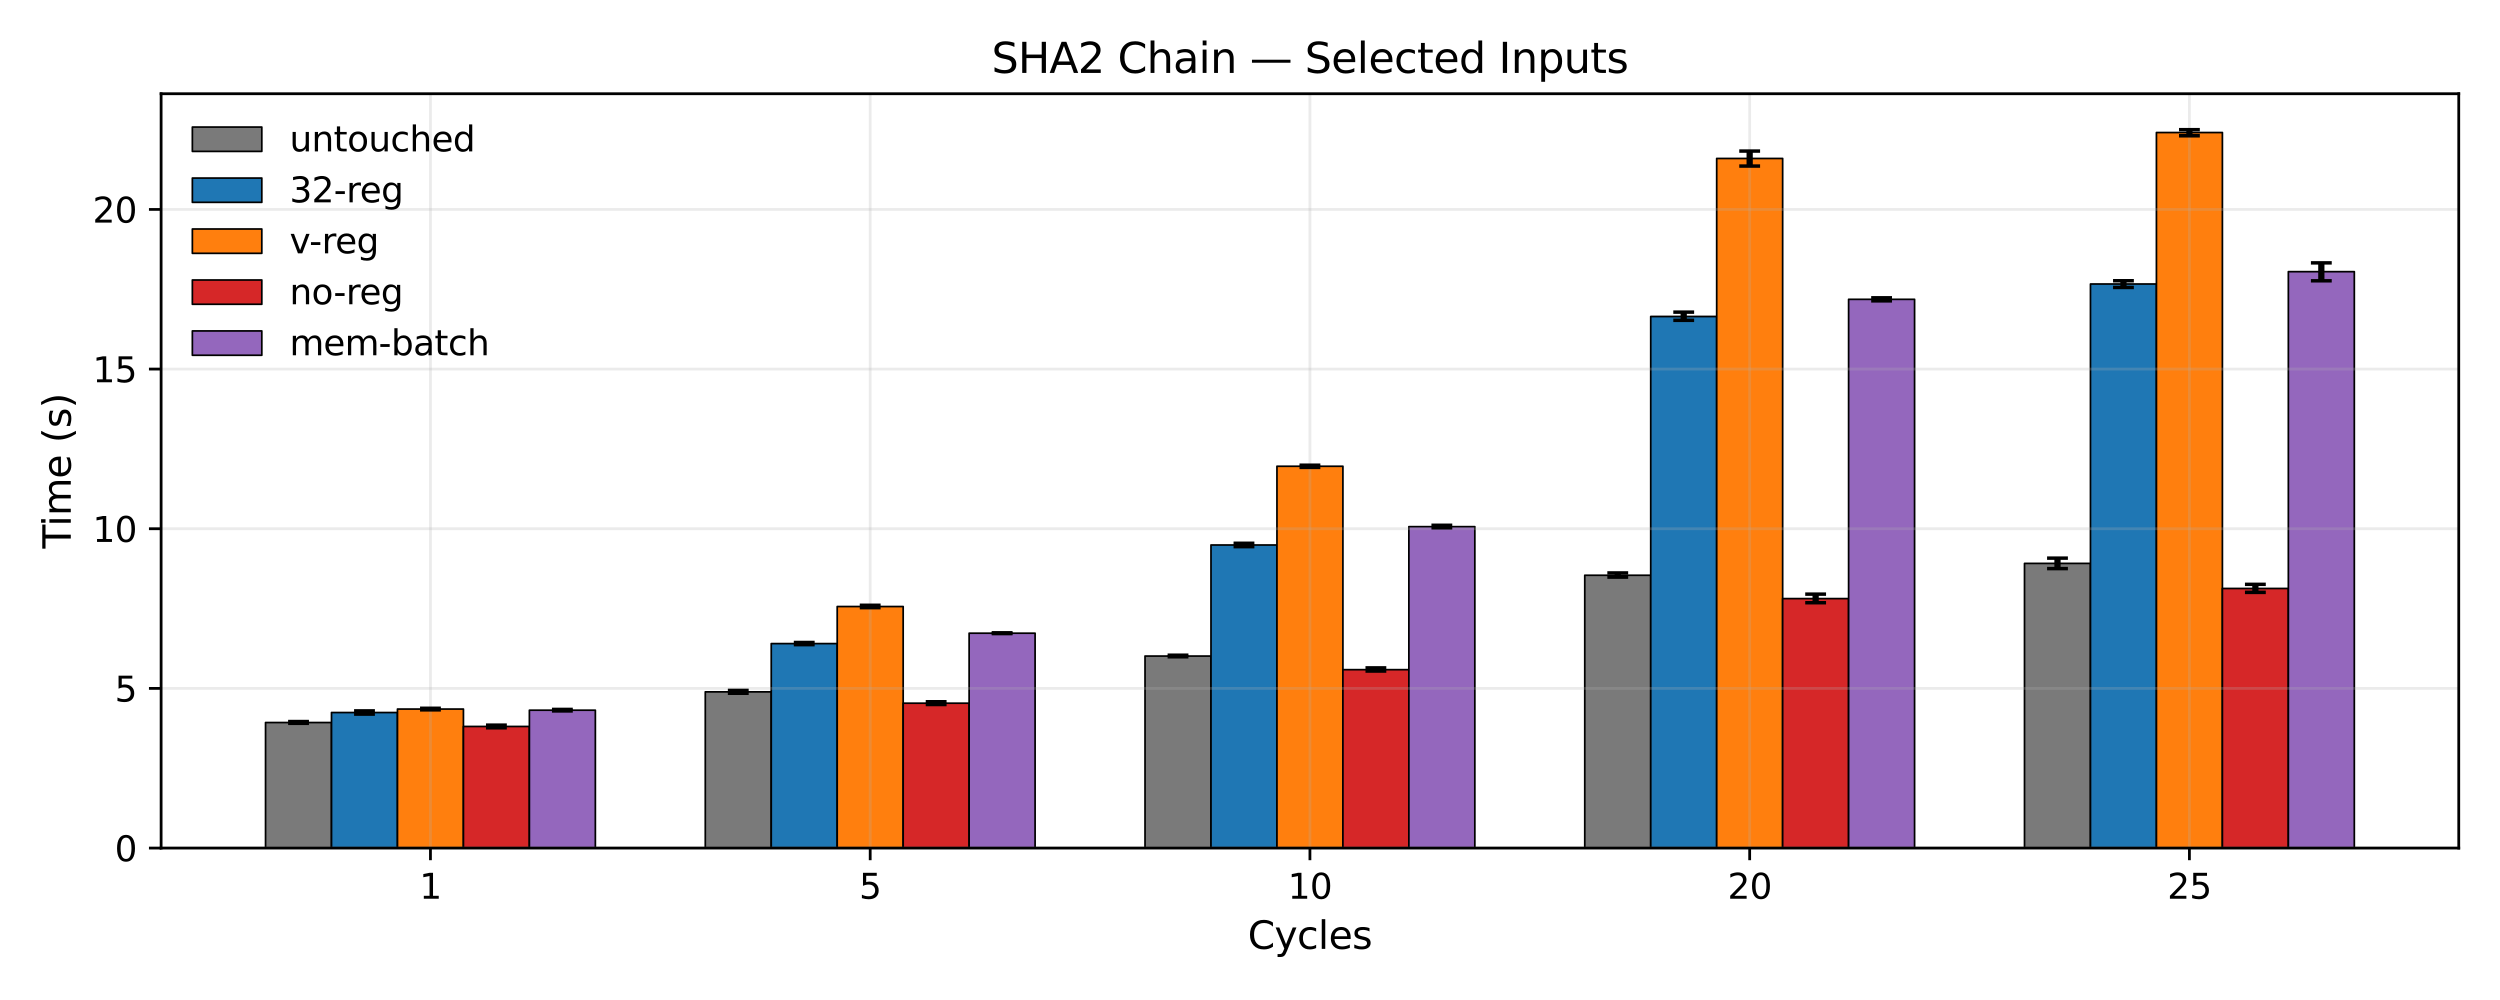 <?xml version="1.0" encoding="utf-8" standalone="no"?>
<!DOCTYPE svg PUBLIC "-//W3C//DTD SVG 1.1//EN"
  "http://www.w3.org/Graphics/SVG/1.1/DTD/svg11.dtd">
<svg xmlns:xlink="http://www.w3.org/1999/xlink" width="720pt" height="288pt" viewBox="0 0 720 288" xmlns="http://www.w3.org/2000/svg" version="1.1">
 <defs>
  <style type="text/css">*{stroke-linejoin: round; stroke-linecap: butt}</style>
 </defs>
 <g id="figure_1">
  <g id="patch_1">
   <path d="M 0 288 
L 720 288 
L 720 0 
L 0 0 
z
" style="fill: #ffffff"/>
  </g>
  <g id="axes_1">
   <g id="patch_2">
    <path d="M 46.4 244.24 
L 708.12 244.24 
L 708.12 27 
L 46.4 27 
z
" style="fill: #ffffff"/>
   </g>
   <g id="patch_3">
    <path d="M 76.478 244.24 
L 95.475 244.24 
L 95.475 208.086 
L 76.478 208.086 
z
" clip-path="url(#p23211fb43d)" style="fill: #7a7a7a; stroke: #000000; stroke-width: 0.5; stroke-linejoin: miter"/>
   </g>
   <g id="patch_4">
    <path d="M 203.123 244.24 
L 222.12 244.24 
L 222.12 199.251 
L 203.123 199.251 
z
" clip-path="url(#p23211fb43d)" style="fill: #7a7a7a; stroke: #000000; stroke-width: 0.5; stroke-linejoin: miter"/>
   </g>
   <g id="patch_5">
    <path d="M 329.768 244.24 
L 348.765 244.24 
L 348.765 188.938 
L 329.768 188.938 
z
" clip-path="url(#p23211fb43d)" style="fill: #7a7a7a; stroke: #000000; stroke-width: 0.5; stroke-linejoin: miter"/>
   </g>
   <g id="patch_6">
    <path d="M 456.413 244.24 
L 475.41 244.24 
L 475.41 165.674 
L 456.413 165.674 
z
" clip-path="url(#p23211fb43d)" style="fill: #7a7a7a; stroke: #000000; stroke-width: 0.5; stroke-linejoin: miter"/>
   </g>
   <g id="patch_7">
    <path d="M 583.058 244.24 
L 602.055 244.24 
L 602.055 162.264 
L 583.058 162.264 
z
" clip-path="url(#p23211fb43d)" style="fill: #7a7a7a; stroke: #000000; stroke-width: 0.5; stroke-linejoin: miter"/>
   </g>
   <g id="patch_8">
    <path d="M 95.475 244.24 
L 114.472 244.24 
L 114.472 205.201 
L 95.475 205.201 
z
" clip-path="url(#p23211fb43d)" style="fill: #1f77b4; stroke: #000000; stroke-width: 0.5; stroke-linejoin: miter"/>
   </g>
   <g id="patch_9">
    <path d="M 222.12 244.24 
L 241.117 244.24 
L 241.117 185.357 
L 222.12 185.357 
z
" clip-path="url(#p23211fb43d)" style="fill: #1f77b4; stroke: #000000; stroke-width: 0.5; stroke-linejoin: miter"/>
   </g>
   <g id="patch_10">
    <path d="M 348.765 244.24 
L 367.762 244.24 
L 367.762 156.951 
L 348.765 156.951 
z
" clip-path="url(#p23211fb43d)" style="fill: #1f77b4; stroke: #000000; stroke-width: 0.5; stroke-linejoin: miter"/>
   </g>
   <g id="patch_11">
    <path d="M 475.41 244.24 
L 494.407 244.24 
L 494.407 91.152 
L 475.41 91.152 
z
" clip-path="url(#p23211fb43d)" style="fill: #1f77b4; stroke: #000000; stroke-width: 0.5; stroke-linejoin: miter"/>
   </g>
   <g id="patch_12">
    <path d="M 602.055 244.24 
L 621.052 244.24 
L 621.052 81.799 
L 602.055 81.799 
z
" clip-path="url(#p23211fb43d)" style="fill: #1f77b4; stroke: #000000; stroke-width: 0.5; stroke-linejoin: miter"/>
   </g>
   <g id="patch_13">
    <path d="M 114.472 244.24 
L 133.468 244.24 
L 133.468 204.208 
L 114.472 204.208 
z
" clip-path="url(#p23211fb43d)" style="fill: #ff7f0e; stroke: #000000; stroke-width: 0.5; stroke-linejoin: miter"/>
   </g>
   <g id="patch_14">
    <path d="M 241.117 244.24 
L 260.113 244.24 
L 260.113 174.682 
L 241.117 174.682 
z
" clip-path="url(#p23211fb43d)" style="fill: #ff7f0e; stroke: #000000; stroke-width: 0.5; stroke-linejoin: miter"/>
   </g>
   <g id="patch_15">
    <path d="M 367.762 244.24 
L 386.758 244.24 
L 386.758 134.281 
L 367.762 134.281 
z
" clip-path="url(#p23211fb43d)" style="fill: #ff7f0e; stroke: #000000; stroke-width: 0.5; stroke-linejoin: miter"/>
   </g>
   <g id="patch_16">
    <path d="M 494.407 244.24 
L 513.403 244.24 
L 513.403 45.631 
L 494.407 45.631 
z
" clip-path="url(#p23211fb43d)" style="fill: #ff7f0e; stroke: #000000; stroke-width: 0.5; stroke-linejoin: miter"/>
   </g>
   <g id="patch_17">
    <path d="M 621.052 244.24 
L 640.048 244.24 
L 640.048 38.163 
L 621.052 38.163 
z
" clip-path="url(#p23211fb43d)" style="fill: #ff7f0e; stroke: #000000; stroke-width: 0.5; stroke-linejoin: miter"/>
   </g>
   <g id="patch_18">
    <path d="M 133.468 244.24 
L 152.465 244.24 
L 152.465 209.229 
L 133.468 209.229 
z
" clip-path="url(#p23211fb43d)" style="fill: #d62728; stroke: #000000; stroke-width: 0.5; stroke-linejoin: miter"/>
   </g>
   <g id="patch_19">
    <path d="M 260.113 244.24 
L 279.11 244.24 
L 279.11 202.525 
L 260.113 202.525 
z
" clip-path="url(#p23211fb43d)" style="fill: #d62728; stroke: #000000; stroke-width: 0.5; stroke-linejoin: miter"/>
   </g>
   <g id="patch_20">
    <path d="M 386.758 244.24 
L 405.755 244.24 
L 405.755 192.858 
L 386.758 192.858 
z
" clip-path="url(#p23211fb43d)" style="fill: #d62728; stroke: #000000; stroke-width: 0.5; stroke-linejoin: miter"/>
   </g>
   <g id="patch_21">
    <path d="M 513.403 244.24 
L 532.4 244.24 
L 532.4 172.395 
L 513.403 172.395 
z
" clip-path="url(#p23211fb43d)" style="fill: #d62728; stroke: #000000; stroke-width: 0.5; stroke-linejoin: miter"/>
   </g>
   <g id="patch_22">
    <path d="M 640.048 244.24 
L 659.045 244.24 
L 659.045 169.483 
L 640.048 169.483 
z
" clip-path="url(#p23211fb43d)" style="fill: #d62728; stroke: #000000; stroke-width: 0.5; stroke-linejoin: miter"/>
   </g>
   <g id="patch_23">
    <path d="M 152.465 244.24 
L 171.462 244.24 
L 171.462 204.54 
L 152.465 204.54 
z
" clip-path="url(#p23211fb43d)" style="fill: #9467bd; stroke: #000000; stroke-width: 0.5; stroke-linejoin: miter"/>
   </g>
   <g id="patch_24">
    <path d="M 279.11 244.24 
L 298.107 244.24 
L 298.107 182.36 
L 279.11 182.36 
z
" clip-path="url(#p23211fb43d)" style="fill: #9467bd; stroke: #000000; stroke-width: 0.5; stroke-linejoin: miter"/>
   </g>
   <g id="patch_25">
    <path d="M 405.755 244.24 
L 424.752 244.24 
L 424.752 151.681 
L 405.755 151.681 
z
" clip-path="url(#p23211fb43d)" style="fill: #9467bd; stroke: #000000; stroke-width: 0.5; stroke-linejoin: miter"/>
   </g>
   <g id="patch_26">
    <path d="M 532.4 244.24 
L 551.397 244.24 
L 551.397 86.204 
L 532.4 86.204 
z
" clip-path="url(#p23211fb43d)" style="fill: #9467bd; stroke: #000000; stroke-width: 0.5; stroke-linejoin: miter"/>
   </g>
   <g id="patch_27">
    <path d="M 659.045 244.24 
L 678.042 244.24 
L 678.042 78.24 
L 659.045 78.24 
z
" clip-path="url(#p23211fb43d)" style="fill: #9467bd; stroke: #000000; stroke-width: 0.5; stroke-linejoin: miter"/>
   </g>
   <g id="matplotlib.axis_1">
    <g id="xtick_1">
     <g id="line2d_1">
      <path d="M 123.97 244.24 
L 123.97 27 
" clip-path="url(#p23211fb43d)" style="fill: none; stroke: #b0b0b0; stroke-opacity: 0.25; stroke-width: 0.8; stroke-linecap: square"/>
     </g>
     <g id="line2d_2">
      <defs>
       <path id="m346b7fe5e6" d="M 0 0 
L 0 3.5 
" style="stroke: #000000; stroke-width: 0.8"/>
      </defs>
      <g>
       <use xlink:href="#m346b7fe5e6" x="123.97" y="244.24" style="stroke: #000000; stroke-width: 0.8"/>
      </g>
     </g>
     <g id="text_1">
      <!-- 1 -->
      <g transform="translate(120.789 258.838) scale(0.1 -0.1)">
       <defs>
        <path id="DejaVuSans-31" d="M 794 531 
L 1825 531 
L 1825 4091 
L 703 3866 
L 703 4441 
L 1819 4666 
L 2450 4666 
L 2450 531 
L 3481 531 
L 3481 0 
L 794 0 
L 794 531 
z
" transform="scale(0.016)"/>
       </defs>
       <use xlink:href="#DejaVuSans-31"/>
      </g>
     </g>
    </g>
    <g id="xtick_2">
     <g id="line2d_3">
      <path d="M 250.615 244.24 
L 250.615 27 
" clip-path="url(#p23211fb43d)" style="fill: none; stroke: #b0b0b0; stroke-opacity: 0.25; stroke-width: 0.8; stroke-linecap: square"/>
     </g>
     <g id="line2d_4">
      <g>
       <use xlink:href="#m346b7fe5e6" x="250.615" y="244.24" style="stroke: #000000; stroke-width: 0.8"/>
      </g>
     </g>
     <g id="text_2">
      <!-- 5 -->
      <g transform="translate(247.434 258.838) scale(0.1 -0.1)">
       <defs>
        <path id="DejaVuSans-35" d="M 691 4666 
L 3169 4666 
L 3169 4134 
L 1269 4134 
L 1269 2991 
Q 1406 3038 1543 3061 
Q 1681 3084 1819 3084 
Q 2600 3084 3056 2656 
Q 3513 2228 3513 1497 
Q 3513 744 3044 326 
Q 2575 -91 1722 -91 
Q 1428 -91 1123 -41 
Q 819 9 494 109 
L 494 744 
Q 775 591 1075 516 
Q 1375 441 1709 441 
Q 2250 441 2565 725 
Q 2881 1009 2881 1497 
Q 2881 1984 2565 2268 
Q 2250 2553 1709 2553 
Q 1456 2553 1204 2497 
Q 953 2441 691 2322 
L 691 4666 
z
" transform="scale(0.016)"/>
       </defs>
       <use xlink:href="#DejaVuSans-35"/>
      </g>
     </g>
    </g>
    <g id="xtick_3">
     <g id="line2d_5">
      <path d="M 377.26 244.24 
L 377.26 27 
" clip-path="url(#p23211fb43d)" style="fill: none; stroke: #b0b0b0; stroke-opacity: 0.25; stroke-width: 0.8; stroke-linecap: square"/>
     </g>
     <g id="line2d_6">
      <g>
       <use xlink:href="#m346b7fe5e6" x="377.26" y="244.24" style="stroke: #000000; stroke-width: 0.8"/>
      </g>
     </g>
     <g id="text_3">
      <!-- 10 -->
      <g transform="translate(370.897 258.838) scale(0.1 -0.1)">
       <defs>
        <path id="DejaVuSans-30" d="M 2034 4250 
Q 1547 4250 1301 3770 
Q 1056 3291 1056 2328 
Q 1056 1369 1301 889 
Q 1547 409 2034 409 
Q 2525 409 2770 889 
Q 3016 1369 3016 2328 
Q 3016 3291 2770 3770 
Q 2525 4250 2034 4250 
z
M 2034 4750 
Q 2819 4750 3233 4129 
Q 3647 3509 3647 2328 
Q 3647 1150 3233 529 
Q 2819 -91 2034 -91 
Q 1250 -91 836 529 
Q 422 1150 422 2328 
Q 422 3509 836 4129 
Q 1250 4750 2034 4750 
z
" transform="scale(0.016)"/>
       </defs>
       <use xlink:href="#DejaVuSans-31"/>
       <use xlink:href="#DejaVuSans-30" transform="translate(63.623 0)"/>
      </g>
     </g>
    </g>
    <g id="xtick_4">
     <g id="line2d_7">
      <path d="M 503.905 244.24 
L 503.905 27 
" clip-path="url(#p23211fb43d)" style="fill: none; stroke: #b0b0b0; stroke-opacity: 0.25; stroke-width: 0.8; stroke-linecap: square"/>
     </g>
     <g id="line2d_8">
      <g>
       <use xlink:href="#m346b7fe5e6" x="503.905" y="244.24" style="stroke: #000000; stroke-width: 0.8"/>
      </g>
     </g>
     <g id="text_4">
      <!-- 20 -->
      <g transform="translate(497.542 258.838) scale(0.1 -0.1)">
       <defs>
        <path id="DejaVuSans-32" d="M 1228 531 
L 3431 531 
L 3431 0 
L 469 0 
L 469 531 
Q 828 903 1448 1529 
Q 2069 2156 2228 2338 
Q 2531 2678 2651 2914 
Q 2772 3150 2772 3378 
Q 2772 3750 2511 3984 
Q 2250 4219 1831 4219 
Q 1534 4219 1204 4116 
Q 875 4013 500 3803 
L 500 4441 
Q 881 4594 1212 4672 
Q 1544 4750 1819 4750 
Q 2544 4750 2975 4387 
Q 3406 4025 3406 3419 
Q 3406 3131 3298 2873 
Q 3191 2616 2906 2266 
Q 2828 2175 2409 1742 
Q 1991 1309 1228 531 
z
" transform="scale(0.016)"/>
       </defs>
       <use xlink:href="#DejaVuSans-32"/>
       <use xlink:href="#DejaVuSans-30" transform="translate(63.623 0)"/>
      </g>
     </g>
    </g>
    <g id="xtick_5">
     <g id="line2d_9">
      <path d="M 630.55 244.24 
L 630.55 27 
" clip-path="url(#p23211fb43d)" style="fill: none; stroke: #b0b0b0; stroke-opacity: 0.25; stroke-width: 0.8; stroke-linecap: square"/>
     </g>
     <g id="line2d_10">
      <g>
       <use xlink:href="#m346b7fe5e6" x="630.55" y="244.24" style="stroke: #000000; stroke-width: 0.8"/>
      </g>
     </g>
     <g id="text_5">
      <!-- 25 -->
      <g transform="translate(624.187 258.838) scale(0.1 -0.1)">
       <use xlink:href="#DejaVuSans-32"/>
       <use xlink:href="#DejaVuSans-35" transform="translate(63.623 0)"/>
      </g>
     </g>
    </g>
    <g id="text_6">
     <!-- Cycles -->
     <g transform="translate(359.363 273.276) scale(0.11 -0.11)">
      <defs>
       <path id="DejaVuSans-43" d="M 4122 4306 
L 4122 3641 
Q 3803 3938 3442 4084 
Q 3081 4231 2675 4231 
Q 1875 4231 1450 3742 
Q 1025 3253 1025 2328 
Q 1025 1406 1450 917 
Q 1875 428 2675 428 
Q 3081 428 3442 575 
Q 3803 722 4122 1019 
L 4122 359 
Q 3791 134 3420 21 
Q 3050 -91 2638 -91 
Q 1578 -91 968 557 
Q 359 1206 359 2328 
Q 359 3453 968 4101 
Q 1578 4750 2638 4750 
Q 3056 4750 3426 4639 
Q 3797 4528 4122 4306 
z
" transform="scale(0.016)"/>
       <path id="DejaVuSans-79" d="M 2059 -325 
Q 1816 -950 1584 -1140 
Q 1353 -1331 966 -1331 
L 506 -1331 
L 506 -850 
L 844 -850 
Q 1081 -850 1212 -737 
Q 1344 -625 1503 -206 
L 1606 56 
L 191 3500 
L 800 3500 
L 1894 763 
L 2988 3500 
L 3597 3500 
L 2059 -325 
z
" transform="scale(0.016)"/>
       <path id="DejaVuSans-63" d="M 3122 3366 
L 3122 2828 
Q 2878 2963 2633 3030 
Q 2388 3097 2138 3097 
Q 1578 3097 1268 2742 
Q 959 2388 959 1747 
Q 959 1106 1268 751 
Q 1578 397 2138 397 
Q 2388 397 2633 464 
Q 2878 531 3122 666 
L 3122 134 
Q 2881 22 2623 -34 
Q 2366 -91 2075 -91 
Q 1284 -91 818 406 
Q 353 903 353 1747 
Q 353 2603 823 3093 
Q 1294 3584 2113 3584 
Q 2378 3584 2631 3529 
Q 2884 3475 3122 3366 
z
" transform="scale(0.016)"/>
       <path id="DejaVuSans-6c" d="M 603 4863 
L 1178 4863 
L 1178 0 
L 603 0 
L 603 4863 
z
" transform="scale(0.016)"/>
       <path id="DejaVuSans-65" d="M 3597 1894 
L 3597 1613 
L 953 1613 
Q 991 1019 1311 708 
Q 1631 397 2203 397 
Q 2534 397 2845 478 
Q 3156 559 3463 722 
L 3463 178 
Q 3153 47 2828 -22 
Q 2503 -91 2169 -91 
Q 1331 -91 842 396 
Q 353 884 353 1716 
Q 353 2575 817 3079 
Q 1281 3584 2069 3584 
Q 2775 3584 3186 3129 
Q 3597 2675 3597 1894 
z
M 3022 2063 
Q 3016 2534 2758 2815 
Q 2500 3097 2075 3097 
Q 1594 3097 1305 2825 
Q 1016 2553 972 2059 
L 3022 2063 
z
" transform="scale(0.016)"/>
       <path id="DejaVuSans-73" d="M 2834 3397 
L 2834 2853 
Q 2591 2978 2328 3040 
Q 2066 3103 1784 3103 
Q 1356 3103 1142 2972 
Q 928 2841 928 2578 
Q 928 2378 1081 2264 
Q 1234 2150 1697 2047 
L 1894 2003 
Q 2506 1872 2764 1633 
Q 3022 1394 3022 966 
Q 3022 478 2636 193 
Q 2250 -91 1575 -91 
Q 1294 -91 989 -36 
Q 684 19 347 128 
L 347 722 
Q 666 556 975 473 
Q 1284 391 1588 391 
Q 1994 391 2212 530 
Q 2431 669 2431 922 
Q 2431 1156 2273 1281 
Q 2116 1406 1581 1522 
L 1381 1569 
Q 847 1681 609 1914 
Q 372 2147 372 2553 
Q 372 3047 722 3315 
Q 1072 3584 1716 3584 
Q 2034 3584 2315 3537 
Q 2597 3491 2834 3397 
z
" transform="scale(0.016)"/>
      </defs>
      <use xlink:href="#DejaVuSans-43"/>
      <use xlink:href="#DejaVuSans-79" transform="translate(69.824 0)"/>
      <use xlink:href="#DejaVuSans-63" transform="translate(129.004 0)"/>
      <use xlink:href="#DejaVuSans-6c" transform="translate(183.984 0)"/>
      <use xlink:href="#DejaVuSans-65" transform="translate(211.768 0)"/>
      <use xlink:href="#DejaVuSans-73" transform="translate(273.291 0)"/>
     </g>
    </g>
   </g>
   <g id="matplotlib.axis_2">
    <g id="ytick_1">
     <g id="line2d_11">
      <path d="M 46.4 244.24 
L 708.12 244.24 
" clip-path="url(#p23211fb43d)" style="fill: none; stroke: #b0b0b0; stroke-opacity: 0.25; stroke-width: 0.8; stroke-linecap: square"/>
     </g>
     <g id="line2d_12">
      <defs>
       <path id="m16d0a05a3d" d="M 0 0 
L -3.5 0 
" style="stroke: #000000; stroke-width: 0.8"/>
      </defs>
      <g>
       <use xlink:href="#m16d0a05a3d" x="46.4" y="244.24" style="stroke: #000000; stroke-width: 0.8"/>
      </g>
     </g>
     <g id="text_7">
      <!-- 0 -->
      <g transform="translate(33.038 248.039) scale(0.1 -0.1)">
       <use xlink:href="#DejaVuSans-30"/>
      </g>
     </g>
    </g>
    <g id="ytick_2">
     <g id="line2d_13">
      <path d="M 46.4 198.259 
L 708.12 198.259 
" clip-path="url(#p23211fb43d)" style="fill: none; stroke: #b0b0b0; stroke-opacity: 0.25; stroke-width: 0.8; stroke-linecap: square"/>
     </g>
     <g id="line2d_14">
      <g>
       <use xlink:href="#m16d0a05a3d" x="46.4" y="198.259" style="stroke: #000000; stroke-width: 0.8"/>
      </g>
     </g>
     <g id="text_8">
      <!-- 5 -->
      <g transform="translate(33.038 202.058) scale(0.1 -0.1)">
       <use xlink:href="#DejaVuSans-35"/>
      </g>
     </g>
    </g>
    <g id="ytick_3">
     <g id="line2d_15">
      <path d="M 46.4 152.278 
L 708.12 152.278 
" clip-path="url(#p23211fb43d)" style="fill: none; stroke: #b0b0b0; stroke-opacity: 0.25; stroke-width: 0.8; stroke-linecap: square"/>
     </g>
     <g id="line2d_16">
      <g>
       <use xlink:href="#m16d0a05a3d" x="46.4" y="152.278" style="stroke: #000000; stroke-width: 0.8"/>
      </g>
     </g>
     <g id="text_9">
      <!-- 10 -->
      <g transform="translate(26.675 156.078) scale(0.1 -0.1)">
       <use xlink:href="#DejaVuSans-31"/>
       <use xlink:href="#DejaVuSans-30" transform="translate(63.623 0)"/>
      </g>
     </g>
    </g>
    <g id="ytick_4">
     <g id="line2d_17">
      <path d="M 46.4 106.298 
L 708.12 106.298 
" clip-path="url(#p23211fb43d)" style="fill: none; stroke: #b0b0b0; stroke-opacity: 0.25; stroke-width: 0.8; stroke-linecap: square"/>
     </g>
     <g id="line2d_18">
      <g>
       <use xlink:href="#m16d0a05a3d" x="46.4" y="106.298" style="stroke: #000000; stroke-width: 0.8"/>
      </g>
     </g>
     <g id="text_10">
      <!-- 15 -->
      <g transform="translate(26.675 110.097) scale(0.1 -0.1)">
       <use xlink:href="#DejaVuSans-31"/>
       <use xlink:href="#DejaVuSans-35" transform="translate(63.623 0)"/>
      </g>
     </g>
    </g>
    <g id="ytick_5">
     <g id="line2d_19">
      <path d="M 46.4 60.317 
L 708.12 60.317 
" clip-path="url(#p23211fb43d)" style="fill: none; stroke: #b0b0b0; stroke-opacity: 0.25; stroke-width: 0.8; stroke-linecap: square"/>
     </g>
     <g id="line2d_20">
      <g>
       <use xlink:href="#m16d0a05a3d" x="46.4" y="60.317" style="stroke: #000000; stroke-width: 0.8"/>
      </g>
     </g>
     <g id="text_11">
      <!-- 20 -->
      <g transform="translate(26.675 64.116) scale(0.1 -0.1)">
       <use xlink:href="#DejaVuSans-32"/>
       <use xlink:href="#DejaVuSans-30" transform="translate(63.623 0)"/>
      </g>
     </g>
    </g>
    <g id="text_12">
     <!-- Time (s) -->
     <g transform="translate(20.387 157.982) rotate(-90) scale(0.11 -0.11)">
      <defs>
       <path id="DejaVuSans-54" d="M -19 4666 
L 3928 4666 
L 3928 4134 
L 2272 4134 
L 2272 0 
L 1638 0 
L 1638 4134 
L -19 4134 
L -19 4666 
z
" transform="scale(0.016)"/>
       <path id="DejaVuSans-69" d="M 603 3500 
L 1178 3500 
L 1178 0 
L 603 0 
L 603 3500 
z
M 603 4863 
L 1178 4863 
L 1178 4134 
L 603 4134 
L 603 4863 
z
" transform="scale(0.016)"/>
       <path id="DejaVuSans-6d" d="M 3328 2828 
Q 3544 3216 3844 3400 
Q 4144 3584 4550 3584 
Q 5097 3584 5394 3201 
Q 5691 2819 5691 2113 
L 5691 0 
L 5113 0 
L 5113 2094 
Q 5113 2597 4934 2840 
Q 4756 3084 4391 3084 
Q 3944 3084 3684 2787 
Q 3425 2491 3425 1978 
L 3425 0 
L 2847 0 
L 2847 2094 
Q 2847 2600 2669 2842 
Q 2491 3084 2119 3084 
Q 1678 3084 1418 2786 
Q 1159 2488 1159 1978 
L 1159 0 
L 581 0 
L 581 3500 
L 1159 3500 
L 1159 2956 
Q 1356 3278 1631 3431 
Q 1906 3584 2284 3584 
Q 2666 3584 2933 3390 
Q 3200 3197 3328 2828 
z
" transform="scale(0.016)"/>
       <path id="DejaVuSans-20" transform="scale(0.016)"/>
       <path id="DejaVuSans-28" d="M 1984 4856 
Q 1566 4138 1362 3434 
Q 1159 2731 1159 2009 
Q 1159 1288 1364 580 
Q 1569 -128 1984 -844 
L 1484 -844 
Q 1016 -109 783 600 
Q 550 1309 550 2009 
Q 550 2706 781 3412 
Q 1013 4119 1484 4856 
L 1984 4856 
z
" transform="scale(0.016)"/>
       <path id="DejaVuSans-29" d="M 513 4856 
L 1013 4856 
Q 1481 4119 1714 3412 
Q 1947 2706 1947 2009 
Q 1947 1309 1714 600 
Q 1481 -109 1013 -844 
L 513 -844 
Q 928 -128 1133 580 
Q 1338 1288 1338 2009 
Q 1338 2731 1133 3434 
Q 928 4138 513 4856 
z
" transform="scale(0.016)"/>
      </defs>
      <use xlink:href="#DejaVuSans-54"/>
      <use xlink:href="#DejaVuSans-69" transform="translate(57.959 0)"/>
      <use xlink:href="#DejaVuSans-6d" transform="translate(85.742 0)"/>
      <use xlink:href="#DejaVuSans-65" transform="translate(183.154 0)"/>
      <use xlink:href="#DejaVuSans-20" transform="translate(244.678 0)"/>
      <use xlink:href="#DejaVuSans-28" transform="translate(276.465 0)"/>
      <use xlink:href="#DejaVuSans-73" transform="translate(315.479 0)"/>
      <use xlink:href="#DejaVuSans-29" transform="translate(367.578 0)"/>
     </g>
    </g>
   </g>
   <g id="LineCollection_1">
    <path d="M 85.977 208.322 
L 85.977 207.793 
" clip-path="url(#p23211fb43d)" style="fill: none; stroke: #000000; stroke-width: 1.8"/>
    <path d="M 212.622 199.665 
L 212.622 198.835 
" clip-path="url(#p23211fb43d)" style="fill: none; stroke: #000000; stroke-width: 1.8"/>
    <path d="M 339.267 189.153 
L 339.267 188.703 
" clip-path="url(#p23211fb43d)" style="fill: none; stroke: #000000; stroke-width: 1.8"/>
    <path d="M 465.911 166.218 
L 465.911 164.999 
" clip-path="url(#p23211fb43d)" style="fill: none; stroke: #000000; stroke-width: 1.8"/>
    <path d="M 592.556 163.753 
L 592.556 160.741 
" clip-path="url(#p23211fb43d)" style="fill: none; stroke: #000000; stroke-width: 1.8"/>
   </g>
   <g id="line2d_21">
    <defs>
     <path id="mdadbf830b0" d="M 3 0 
L -3 -0 
" style="stroke: #000000"/>
    </defs>
    <g clip-path="url(#p23211fb43d)">
     <use xlink:href="#mdadbf830b0" x="85.977" y="208.322" style="stroke: #000000"/>
     <use xlink:href="#mdadbf830b0" x="212.622" y="199.665" style="stroke: #000000"/>
     <use xlink:href="#mdadbf830b0" x="339.267" y="189.153" style="stroke: #000000"/>
     <use xlink:href="#mdadbf830b0" x="465.911" y="166.218" style="stroke: #000000"/>
     <use xlink:href="#mdadbf830b0" x="592.556" y="163.753" style="stroke: #000000"/>
    </g>
   </g>
   <g id="line2d_22">
    <g clip-path="url(#p23211fb43d)">
     <use xlink:href="#mdadbf830b0" x="85.977" y="207.793" style="stroke: #000000"/>
     <use xlink:href="#mdadbf830b0" x="212.622" y="198.835" style="stroke: #000000"/>
     <use xlink:href="#mdadbf830b0" x="339.267" y="188.703" style="stroke: #000000"/>
     <use xlink:href="#mdadbf830b0" x="465.911" y="164.999" style="stroke: #000000"/>
     <use xlink:href="#mdadbf830b0" x="592.556" y="160.741" style="stroke: #000000"/>
    </g>
   </g>
   <g id="LineCollection_2">
    <path d="M 104.973 205.675 
L 104.973 204.725 
" clip-path="url(#p23211fb43d)" style="fill: none; stroke: #000000; stroke-width: 1.8"/>
    <path d="M 231.618 185.663 
L 231.618 185.031 
" clip-path="url(#p23211fb43d)" style="fill: none; stroke: #000000; stroke-width: 1.8"/>
    <path d="M 358.263 157.439 
L 358.263 156.461 
" clip-path="url(#p23211fb43d)" style="fill: none; stroke: #000000; stroke-width: 1.8"/>
    <path d="M 484.908 92.264 
L 484.908 89.901 
" clip-path="url(#p23211fb43d)" style="fill: none; stroke: #000000; stroke-width: 1.8"/>
    <path d="M 611.553 82.783 
L 611.553 80.843 
" clip-path="url(#p23211fb43d)" style="fill: none; stroke: #000000; stroke-width: 1.8"/>
   </g>
   <g id="line2d_23">
    <g clip-path="url(#p23211fb43d)">
     <use xlink:href="#mdadbf830b0" x="104.973" y="205.675" style="stroke: #000000"/>
     <use xlink:href="#mdadbf830b0" x="231.618" y="185.663" style="stroke: #000000"/>
     <use xlink:href="#mdadbf830b0" x="358.263" y="157.439" style="stroke: #000000"/>
     <use xlink:href="#mdadbf830b0" x="484.908" y="92.264" style="stroke: #000000"/>
     <use xlink:href="#mdadbf830b0" x="611.553" y="82.783" style="stroke: #000000"/>
    </g>
   </g>
   <g id="line2d_24">
    <g clip-path="url(#p23211fb43d)">
     <use xlink:href="#mdadbf830b0" x="104.973" y="204.725" style="stroke: #000000"/>
     <use xlink:href="#mdadbf830b0" x="231.618" y="185.031" style="stroke: #000000"/>
     <use xlink:href="#mdadbf830b0" x="358.263" y="156.461" style="stroke: #000000"/>
     <use xlink:href="#mdadbf830b0" x="484.908" y="89.901" style="stroke: #000000"/>
     <use xlink:href="#mdadbf830b0" x="611.553" y="80.843" style="stroke: #000000"/>
    </g>
   </g>
   <g id="LineCollection_3">
    <path d="M 123.97 204.433 
L 123.97 203.987 
" clip-path="url(#p23211fb43d)" style="fill: none; stroke: #000000; stroke-width: 1.8"/>
    <path d="M 250.615 175.002 
L 250.615 174.326 
" clip-path="url(#p23211fb43d)" style="fill: none; stroke: #000000; stroke-width: 1.8"/>
    <path d="M 377.26 134.613 
L 377.26 133.969 
" clip-path="url(#p23211fb43d)" style="fill: none; stroke: #000000; stroke-width: 1.8"/>
    <path d="M 503.905 47.819 
L 503.905 43.515 
" clip-path="url(#p23211fb43d)" style="fill: none; stroke: #000000; stroke-width: 1.8"/>
    <path d="M 630.55 39.101 
L 630.55 37.345 
" clip-path="url(#p23211fb43d)" style="fill: none; stroke: #000000; stroke-width: 1.8"/>
   </g>
   <g id="line2d_25">
    <g clip-path="url(#p23211fb43d)">
     <use xlink:href="#mdadbf830b0" x="123.97" y="204.433" style="stroke: #000000"/>
     <use xlink:href="#mdadbf830b0" x="250.615" y="175.002" style="stroke: #000000"/>
     <use xlink:href="#mdadbf830b0" x="377.26" y="134.613" style="stroke: #000000"/>
     <use xlink:href="#mdadbf830b0" x="503.905" y="47.819" style="stroke: #000000"/>
     <use xlink:href="#mdadbf830b0" x="630.55" y="39.101" style="stroke: #000000"/>
    </g>
   </g>
   <g id="line2d_26">
    <g clip-path="url(#p23211fb43d)">
     <use xlink:href="#mdadbf830b0" x="123.97" y="203.987" style="stroke: #000000"/>
     <use xlink:href="#mdadbf830b0" x="250.615" y="174.326" style="stroke: #000000"/>
     <use xlink:href="#mdadbf830b0" x="377.26" y="133.969" style="stroke: #000000"/>
     <use xlink:href="#mdadbf830b0" x="503.905" y="43.515" style="stroke: #000000"/>
     <use xlink:href="#mdadbf830b0" x="630.55" y="37.345" style="stroke: #000000"/>
    </g>
   </g>
   <g id="LineCollection_4">
    <path d="M 142.967 209.602 
L 142.967 208.842 
" clip-path="url(#p23211fb43d)" style="fill: none; stroke: #000000; stroke-width: 1.8"/>
    <path d="M 269.612 202.905 
L 269.612 202.098 
" clip-path="url(#p23211fb43d)" style="fill: none; stroke: #000000; stroke-width: 1.8"/>
    <path d="M 396.257 193.276 
L 396.257 192.355 
" clip-path="url(#p23211fb43d)" style="fill: none; stroke: #000000; stroke-width: 1.8"/>
    <path d="M 522.902 173.579 
L 522.902 171.119 
" clip-path="url(#p23211fb43d)" style="fill: none; stroke: #000000; stroke-width: 1.8"/>
    <path d="M 649.547 170.602 
L 649.547 168.291 
" clip-path="url(#p23211fb43d)" style="fill: none; stroke: #000000; stroke-width: 1.8"/>
   </g>
   <g id="line2d_27">
    <g clip-path="url(#p23211fb43d)">
     <use xlink:href="#mdadbf830b0" x="142.967" y="209.602" style="stroke: #000000"/>
     <use xlink:href="#mdadbf830b0" x="269.612" y="202.905" style="stroke: #000000"/>
     <use xlink:href="#mdadbf830b0" x="396.257" y="193.276" style="stroke: #000000"/>
     <use xlink:href="#mdadbf830b0" x="522.902" y="173.579" style="stroke: #000000"/>
     <use xlink:href="#mdadbf830b0" x="649.547" y="170.602" style="stroke: #000000"/>
    </g>
   </g>
   <g id="line2d_28">
    <g clip-path="url(#p23211fb43d)">
     <use xlink:href="#mdadbf830b0" x="142.967" y="208.842" style="stroke: #000000"/>
     <use xlink:href="#mdadbf830b0" x="269.612" y="202.098" style="stroke: #000000"/>
     <use xlink:href="#mdadbf830b0" x="396.257" y="192.355" style="stroke: #000000"/>
     <use xlink:href="#mdadbf830b0" x="522.902" y="171.119" style="stroke: #000000"/>
     <use xlink:href="#mdadbf830b0" x="649.547" y="168.291" style="stroke: #000000"/>
    </g>
   </g>
   <g id="LineCollection_5">
    <path d="M 161.964 204.748 
L 161.964 204.312 
" clip-path="url(#p23211fb43d)" style="fill: none; stroke: #000000; stroke-width: 1.8"/>
    <path d="M 288.609 182.469 
L 288.609 182.247 
" clip-path="url(#p23211fb43d)" style="fill: none; stroke: #000000; stroke-width: 1.8"/>
    <path d="M 415.253 152.003 
L 415.253 151.285 
" clip-path="url(#p23211fb43d)" style="fill: none; stroke: #000000; stroke-width: 1.8"/>
    <path d="M 541.898 86.645 
L 541.898 85.772 
" clip-path="url(#p23211fb43d)" style="fill: none; stroke: #000000; stroke-width: 1.8"/>
    <path d="M 668.543 80.879 
L 668.543 75.702 
" clip-path="url(#p23211fb43d)" style="fill: none; stroke: #000000; stroke-width: 1.8"/>
   </g>
   <g id="line2d_29">
    <g clip-path="url(#p23211fb43d)">
     <use xlink:href="#mdadbf830b0" x="161.964" y="204.748" style="stroke: #000000"/>
     <use xlink:href="#mdadbf830b0" x="288.609" y="182.469" style="stroke: #000000"/>
     <use xlink:href="#mdadbf830b0" x="415.253" y="152.003" style="stroke: #000000"/>
     <use xlink:href="#mdadbf830b0" x="541.898" y="86.645" style="stroke: #000000"/>
     <use xlink:href="#mdadbf830b0" x="668.543" y="80.879" style="stroke: #000000"/>
    </g>
   </g>
   <g id="line2d_30">
    <g clip-path="url(#p23211fb43d)">
     <use xlink:href="#mdadbf830b0" x="161.964" y="204.312" style="stroke: #000000"/>
     <use xlink:href="#mdadbf830b0" x="288.609" y="182.247" style="stroke: #000000"/>
     <use xlink:href="#mdadbf830b0" x="415.253" y="151.285" style="stroke: #000000"/>
     <use xlink:href="#mdadbf830b0" x="541.898" y="85.772" style="stroke: #000000"/>
     <use xlink:href="#mdadbf830b0" x="668.543" y="75.702" style="stroke: #000000"/>
    </g>
   </g>
   <g id="patch_28">
    <path d="M 46.4 244.24 
L 46.4 27 
" style="fill: none; stroke: #000000; stroke-width: 0.8; stroke-linejoin: miter; stroke-linecap: square"/>
   </g>
   <g id="patch_29">
    <path d="M 708.12 244.24 
L 708.12 27 
" style="fill: none; stroke: #000000; stroke-width: 0.8; stroke-linejoin: miter; stroke-linecap: square"/>
   </g>
   <g id="patch_30">
    <path d="M 46.4 244.24 
L 708.12 244.24 
" style="fill: none; stroke: #000000; stroke-width: 0.8; stroke-linejoin: miter; stroke-linecap: square"/>
   </g>
   <g id="patch_31">
    <path d="M 46.4 27 
L 708.12 27 
" style="fill: none; stroke: #000000; stroke-width: 0.8; stroke-linejoin: miter; stroke-linecap: square"/>
   </g>
   <g id="text_13">
    <!-- SHA2 Chain — Selected Inputs -->
    <g transform="translate(285.577 21) scale(0.12 -0.12)">
     <defs>
      <path id="DejaVuSans-53" d="M 3425 4513 
L 3425 3897 
Q 3066 4069 2747 4153 
Q 2428 4238 2131 4238 
Q 1616 4238 1336 4038 
Q 1056 3838 1056 3469 
Q 1056 3159 1242 3001 
Q 1428 2844 1947 2747 
L 2328 2669 
Q 3034 2534 3370 2195 
Q 3706 1856 3706 1288 
Q 3706 609 3251 259 
Q 2797 -91 1919 -91 
Q 1588 -91 1214 -16 
Q 841 59 441 206 
L 441 856 
Q 825 641 1194 531 
Q 1563 422 1919 422 
Q 2459 422 2753 634 
Q 3047 847 3047 1241 
Q 3047 1584 2836 1778 
Q 2625 1972 2144 2069 
L 1759 2144 
Q 1053 2284 737 2584 
Q 422 2884 422 3419 
Q 422 4038 858 4394 
Q 1294 4750 2059 4750 
Q 2388 4750 2728 4690 
Q 3069 4631 3425 4513 
z
" transform="scale(0.016)"/>
      <path id="DejaVuSans-48" d="M 628 4666 
L 1259 4666 
L 1259 2753 
L 3553 2753 
L 3553 4666 
L 4184 4666 
L 4184 0 
L 3553 0 
L 3553 2222 
L 1259 2222 
L 1259 0 
L 628 0 
L 628 4666 
z
" transform="scale(0.016)"/>
      <path id="DejaVuSans-41" d="M 2188 4044 
L 1331 1722 
L 3047 1722 
L 2188 4044 
z
M 1831 4666 
L 2547 4666 
L 4325 0 
L 3669 0 
L 3244 1197 
L 1141 1197 
L 716 0 
L 50 0 
L 1831 4666 
z
" transform="scale(0.016)"/>
      <path id="DejaVuSans-68" d="M 3513 2113 
L 3513 0 
L 2938 0 
L 2938 2094 
Q 2938 2591 2744 2837 
Q 2550 3084 2163 3084 
Q 1697 3084 1428 2787 
Q 1159 2491 1159 1978 
L 1159 0 
L 581 0 
L 581 4863 
L 1159 4863 
L 1159 2956 
Q 1366 3272 1645 3428 
Q 1925 3584 2291 3584 
Q 2894 3584 3203 3211 
Q 3513 2838 3513 2113 
z
" transform="scale(0.016)"/>
      <path id="DejaVuSans-61" d="M 2194 1759 
Q 1497 1759 1228 1600 
Q 959 1441 959 1056 
Q 959 750 1161 570 
Q 1363 391 1709 391 
Q 2188 391 2477 730 
Q 2766 1069 2766 1631 
L 2766 1759 
L 2194 1759 
z
M 3341 1997 
L 3341 0 
L 2766 0 
L 2766 531 
Q 2569 213 2275 61 
Q 1981 -91 1556 -91 
Q 1019 -91 701 211 
Q 384 513 384 1019 
Q 384 1609 779 1909 
Q 1175 2209 1959 2209 
L 2766 2209 
L 2766 2266 
Q 2766 2663 2505 2880 
Q 2244 3097 1772 3097 
Q 1472 3097 1187 3025 
Q 903 2953 641 2809 
L 641 3341 
Q 956 3463 1253 3523 
Q 1550 3584 1831 3584 
Q 2591 3584 2966 3190 
Q 3341 2797 3341 1997 
z
" transform="scale(0.016)"/>
      <path id="DejaVuSans-6e" d="M 3513 2113 
L 3513 0 
L 2938 0 
L 2938 2094 
Q 2938 2591 2744 2837 
Q 2550 3084 2163 3084 
Q 1697 3084 1428 2787 
Q 1159 2491 1159 1978 
L 1159 0 
L 581 0 
L 581 3500 
L 1159 3500 
L 1159 2956 
Q 1366 3272 1645 3428 
Q 1925 3584 2291 3584 
Q 2894 3584 3203 3211 
Q 3513 2838 3513 2113 
z
" transform="scale(0.016)"/>
      <path id="DejaVuSans-2014" d="M 313 1978 
L 6088 1978 
L 6088 1528 
L 313 1528 
L 313 1978 
z
" transform="scale(0.016)"/>
      <path id="DejaVuSans-74" d="M 1172 4494 
L 1172 3500 
L 2356 3500 
L 2356 3053 
L 1172 3053 
L 1172 1153 
Q 1172 725 1289 603 
Q 1406 481 1766 481 
L 2356 481 
L 2356 0 
L 1766 0 
Q 1100 0 847 248 
Q 594 497 594 1153 
L 594 3053 
L 172 3053 
L 172 3500 
L 594 3500 
L 594 4494 
L 1172 4494 
z
" transform="scale(0.016)"/>
      <path id="DejaVuSans-64" d="M 2906 2969 
L 2906 4863 
L 3481 4863 
L 3481 0 
L 2906 0 
L 2906 525 
Q 2725 213 2448 61 
Q 2172 -91 1784 -91 
Q 1150 -91 751 415 
Q 353 922 353 1747 
Q 353 2572 751 3078 
Q 1150 3584 1784 3584 
Q 2172 3584 2448 3432 
Q 2725 3281 2906 2969 
z
M 947 1747 
Q 947 1113 1208 752 
Q 1469 391 1925 391 
Q 2381 391 2643 752 
Q 2906 1113 2906 1747 
Q 2906 2381 2643 2742 
Q 2381 3103 1925 3103 
Q 1469 3103 1208 2742 
Q 947 2381 947 1747 
z
" transform="scale(0.016)"/>
      <path id="DejaVuSans-49" d="M 628 4666 
L 1259 4666 
L 1259 0 
L 628 0 
L 628 4666 
z
" transform="scale(0.016)"/>
      <path id="DejaVuSans-70" d="M 1159 525 
L 1159 -1331 
L 581 -1331 
L 581 3500 
L 1159 3500 
L 1159 2969 
Q 1341 3281 1617 3432 
Q 1894 3584 2278 3584 
Q 2916 3584 3314 3078 
Q 3713 2572 3713 1747 
Q 3713 922 3314 415 
Q 2916 -91 2278 -91 
Q 1894 -91 1617 61 
Q 1341 213 1159 525 
z
M 3116 1747 
Q 3116 2381 2855 2742 
Q 2594 3103 2138 3103 
Q 1681 3103 1420 2742 
Q 1159 2381 1159 1747 
Q 1159 1113 1420 752 
Q 1681 391 2138 391 
Q 2594 391 2855 752 
Q 3116 1113 3116 1747 
z
" transform="scale(0.016)"/>
      <path id="DejaVuSans-75" d="M 544 1381 
L 544 3500 
L 1119 3500 
L 1119 1403 
Q 1119 906 1312 657 
Q 1506 409 1894 409 
Q 2359 409 2629 706 
Q 2900 1003 2900 1516 
L 2900 3500 
L 3475 3500 
L 3475 0 
L 2900 0 
L 2900 538 
Q 2691 219 2414 64 
Q 2138 -91 1772 -91 
Q 1169 -91 856 284 
Q 544 659 544 1381 
z
M 1991 3584 
L 1991 3584 
z
" transform="scale(0.016)"/>
     </defs>
     <use xlink:href="#DejaVuSans-53"/>
     <use xlink:href="#DejaVuSans-48" transform="translate(63.477 0)"/>
     <use xlink:href="#DejaVuSans-41" transform="translate(138.672 0)"/>
     <use xlink:href="#DejaVuSans-32" transform="translate(207.08 0)"/>
     <use xlink:href="#DejaVuSans-20" transform="translate(270.703 0)"/>
     <use xlink:href="#DejaVuSans-43" transform="translate(302.49 0)"/>
     <use xlink:href="#DejaVuSans-68" transform="translate(372.314 0)"/>
     <use xlink:href="#DejaVuSans-61" transform="translate(435.693 0)"/>
     <use xlink:href="#DejaVuSans-69" transform="translate(496.973 0)"/>
     <use xlink:href="#DejaVuSans-6e" transform="translate(524.756 0)"/>
     <use xlink:href="#DejaVuSans-20" transform="translate(588.135 0)"/>
     <use xlink:href="#DejaVuSans-2014" transform="translate(619.922 0)"/>
     <use xlink:href="#DejaVuSans-20" transform="translate(719.922 0)"/>
     <use xlink:href="#DejaVuSans-53" transform="translate(751.709 0)"/>
     <use xlink:href="#DejaVuSans-65" transform="translate(815.186 0)"/>
     <use xlink:href="#DejaVuSans-6c" transform="translate(876.709 0)"/>
     <use xlink:href="#DejaVuSans-65" transform="translate(904.492 0)"/>
     <use xlink:href="#DejaVuSans-63" transform="translate(966.016 0)"/>
     <use xlink:href="#DejaVuSans-74" transform="translate(1020.996 0)"/>
     <use xlink:href="#DejaVuSans-65" transform="translate(1060.205 0)"/>
     <use xlink:href="#DejaVuSans-64" transform="translate(1121.729 0)"/>
     <use xlink:href="#DejaVuSans-20" transform="translate(1185.205 0)"/>
     <use xlink:href="#DejaVuSans-49" transform="translate(1216.992 0)"/>
     <use xlink:href="#DejaVuSans-6e" transform="translate(1246.484 0)"/>
     <use xlink:href="#DejaVuSans-70" transform="translate(1309.863 0)"/>
     <use xlink:href="#DejaVuSans-75" transform="translate(1373.34 0)"/>
     <use xlink:href="#DejaVuSans-74" transform="translate(1436.719 0)"/>
     <use xlink:href="#DejaVuSans-73" transform="translate(1475.928 0)"/>
    </g>
   </g>
   <g id="legend_1">
    <g id="patch_32">
     <path d="M 55.4 43.598 
L 75.4 43.598 
L 75.4 36.598 
L 55.4 36.598 
z
" style="fill: #7a7a7a; stroke: #000000; stroke-width: 0.5; stroke-linejoin: miter"/>
    </g>
    <g id="text_14">
     <!-- untouched -->
     <g transform="translate(83.4 43.598) scale(0.1 -0.1)">
      <defs>
       <path id="DejaVuSans-6f" d="M 1959 3097 
Q 1497 3097 1228 2736 
Q 959 2375 959 1747 
Q 959 1119 1226 758 
Q 1494 397 1959 397 
Q 2419 397 2687 759 
Q 2956 1122 2956 1747 
Q 2956 2369 2687 2733 
Q 2419 3097 1959 3097 
z
M 1959 3584 
Q 2709 3584 3137 3096 
Q 3566 2609 3566 1747 
Q 3566 888 3137 398 
Q 2709 -91 1959 -91 
Q 1206 -91 779 398 
Q 353 888 353 1747 
Q 353 2609 779 3096 
Q 1206 3584 1959 3584 
z
" transform="scale(0.016)"/>
      </defs>
      <use xlink:href="#DejaVuSans-75"/>
      <use xlink:href="#DejaVuSans-6e" transform="translate(63.379 0)"/>
      <use xlink:href="#DejaVuSans-74" transform="translate(126.758 0)"/>
      <use xlink:href="#DejaVuSans-6f" transform="translate(165.967 0)"/>
      <use xlink:href="#DejaVuSans-75" transform="translate(227.148 0)"/>
      <use xlink:href="#DejaVuSans-63" transform="translate(290.527 0)"/>
      <use xlink:href="#DejaVuSans-68" transform="translate(345.508 0)"/>
      <use xlink:href="#DejaVuSans-65" transform="translate(408.887 0)"/>
      <use xlink:href="#DejaVuSans-64" transform="translate(470.41 0)"/>
     </g>
    </g>
    <g id="patch_33">
     <path d="M 55.4 58.277 
L 75.4 58.277 
L 75.4 51.277 
L 55.4 51.277 
z
" style="fill: #1f77b4; stroke: #000000; stroke-width: 0.5; stroke-linejoin: miter"/>
    </g>
    <g id="text_15">
     <!-- 32-reg -->
     <g transform="translate(83.4 58.277) scale(0.1 -0.1)">
      <defs>
       <path id="DejaVuSans-33" d="M 2597 2516 
Q 3050 2419 3304 2112 
Q 3559 1806 3559 1356 
Q 3559 666 3084 287 
Q 2609 -91 1734 -91 
Q 1441 -91 1130 -33 
Q 819 25 488 141 
L 488 750 
Q 750 597 1062 519 
Q 1375 441 1716 441 
Q 2309 441 2620 675 
Q 2931 909 2931 1356 
Q 2931 1769 2642 2001 
Q 2353 2234 1838 2234 
L 1294 2234 
L 1294 2753 
L 1863 2753 
Q 2328 2753 2575 2939 
Q 2822 3125 2822 3475 
Q 2822 3834 2567 4026 
Q 2313 4219 1838 4219 
Q 1578 4219 1281 4162 
Q 984 4106 628 3988 
L 628 4550 
Q 988 4650 1302 4700 
Q 1616 4750 1894 4750 
Q 2613 4750 3031 4423 
Q 3450 4097 3450 3541 
Q 3450 3153 3228 2886 
Q 3006 2619 2597 2516 
z
" transform="scale(0.016)"/>
       <path id="DejaVuSans-2d" d="M 313 2009 
L 1997 2009 
L 1997 1497 
L 313 1497 
L 313 2009 
z
" transform="scale(0.016)"/>
       <path id="DejaVuSans-72" d="M 2631 2963 
Q 2534 3019 2420 3045 
Q 2306 3072 2169 3072 
Q 1681 3072 1420 2755 
Q 1159 2438 1159 1844 
L 1159 0 
L 581 0 
L 581 3500 
L 1159 3500 
L 1159 2956 
Q 1341 3275 1631 3429 
Q 1922 3584 2338 3584 
Q 2397 3584 2469 3576 
Q 2541 3569 2628 3553 
L 2631 2963 
z
" transform="scale(0.016)"/>
       <path id="DejaVuSans-67" d="M 2906 1791 
Q 2906 2416 2648 2759 
Q 2391 3103 1925 3103 
Q 1463 3103 1205 2759 
Q 947 2416 947 1791 
Q 947 1169 1205 825 
Q 1463 481 1925 481 
Q 2391 481 2648 825 
Q 2906 1169 2906 1791 
z
M 3481 434 
Q 3481 -459 3084 -895 
Q 2688 -1331 1869 -1331 
Q 1566 -1331 1297 -1286 
Q 1028 -1241 775 -1147 
L 775 -588 
Q 1028 -725 1275 -790 
Q 1522 -856 1778 -856 
Q 2344 -856 2625 -561 
Q 2906 -266 2906 331 
L 2906 616 
Q 2728 306 2450 153 
Q 2172 0 1784 0 
Q 1141 0 747 490 
Q 353 981 353 1791 
Q 353 2603 747 3093 
Q 1141 3584 1784 3584 
Q 2172 3584 2450 3431 
Q 2728 3278 2906 2969 
L 2906 3500 
L 3481 3500 
L 3481 434 
z
" transform="scale(0.016)"/>
      </defs>
      <use xlink:href="#DejaVuSans-33"/>
      <use xlink:href="#DejaVuSans-32" transform="translate(63.623 0)"/>
      <use xlink:href="#DejaVuSans-2d" transform="translate(127.246 0)"/>
      <use xlink:href="#DejaVuSans-72" transform="translate(163.33 0)"/>
      <use xlink:href="#DejaVuSans-65" transform="translate(202.193 0)"/>
      <use xlink:href="#DejaVuSans-67" transform="translate(263.717 0)"/>
     </g>
    </g>
    <g id="patch_34">
     <path d="M 55.4 72.955 
L 75.4 72.955 
L 75.4 65.955 
L 55.4 65.955 
z
" style="fill: #ff7f0e; stroke: #000000; stroke-width: 0.5; stroke-linejoin: miter"/>
    </g>
    <g id="text_16">
     <!-- v-reg -->
     <g transform="translate(83.4 72.955) scale(0.1 -0.1)">
      <defs>
       <path id="DejaVuSans-76" d="M 191 3500 
L 800 3500 
L 1894 563 
L 2988 3500 
L 3597 3500 
L 2284 0 
L 1503 0 
L 191 3500 
z
" transform="scale(0.016)"/>
      </defs>
      <use xlink:href="#DejaVuSans-76"/>
      <use xlink:href="#DejaVuSans-2d" transform="translate(56.555 0)"/>
      <use xlink:href="#DejaVuSans-72" transform="translate(92.639 0)"/>
      <use xlink:href="#DejaVuSans-65" transform="translate(131.502 0)"/>
      <use xlink:href="#DejaVuSans-67" transform="translate(193.025 0)"/>
     </g>
    </g>
    <g id="patch_35">
     <path d="M 55.4 87.633 
L 75.4 87.633 
L 75.4 80.633 
L 55.4 80.633 
z
" style="fill: #d62728; stroke: #000000; stroke-width: 0.5; stroke-linejoin: miter"/>
    </g>
    <g id="text_17">
     <!-- no-reg -->
     <g transform="translate(83.4 87.633) scale(0.1 -0.1)">
      <use xlink:href="#DejaVuSans-6e"/>
      <use xlink:href="#DejaVuSans-6f" transform="translate(63.379 0)"/>
      <use xlink:href="#DejaVuSans-2d" transform="translate(126.436 0)"/>
      <use xlink:href="#DejaVuSans-72" transform="translate(162.52 0)"/>
      <use xlink:href="#DejaVuSans-65" transform="translate(201.383 0)"/>
      <use xlink:href="#DejaVuSans-67" transform="translate(262.906 0)"/>
     </g>
    </g>
    <g id="patch_36">
     <path d="M 55.4 102.311 
L 75.4 102.311 
L 75.4 95.311 
L 55.4 95.311 
z
" style="fill: #9467bd; stroke: #000000; stroke-width: 0.5; stroke-linejoin: miter"/>
    </g>
    <g id="text_18">
     <!-- mem-batch -->
     <g transform="translate(83.4 102.311) scale(0.1 -0.1)">
      <defs>
       <path id="DejaVuSans-62" d="M 3116 1747 
Q 3116 2381 2855 2742 
Q 2594 3103 2138 3103 
Q 1681 3103 1420 2742 
Q 1159 2381 1159 1747 
Q 1159 1113 1420 752 
Q 1681 391 2138 391 
Q 2594 391 2855 752 
Q 3116 1113 3116 1747 
z
M 1159 2969 
Q 1341 3281 1617 3432 
Q 1894 3584 2278 3584 
Q 2916 3584 3314 3078 
Q 3713 2572 3713 1747 
Q 3713 922 3314 415 
Q 2916 -91 2278 -91 
Q 1894 -91 1617 61 
Q 1341 213 1159 525 
L 1159 0 
L 581 0 
L 581 4863 
L 1159 4863 
L 1159 2969 
z
" transform="scale(0.016)"/>
      </defs>
      <use xlink:href="#DejaVuSans-6d"/>
      <use xlink:href="#DejaVuSans-65" transform="translate(97.412 0)"/>
      <use xlink:href="#DejaVuSans-6d" transform="translate(158.936 0)"/>
      <use xlink:href="#DejaVuSans-2d" transform="translate(256.348 0)"/>
      <use xlink:href="#DejaVuSans-62" transform="translate(292.432 0)"/>
      <use xlink:href="#DejaVuSans-61" transform="translate(355.908 0)"/>
      <use xlink:href="#DejaVuSans-74" transform="translate(417.188 0)"/>
      <use xlink:href="#DejaVuSans-63" transform="translate(456.396 0)"/>
      <use xlink:href="#DejaVuSans-68" transform="translate(511.377 0)"/>
     </g>
    </g>
   </g>
  </g>
 </g>
 <defs>
  <clipPath id="p23211fb43d">
   <rect x="46.4" y="27" width="661.72" height="217.24"/>
  </clipPath>
 </defs>
</svg>
